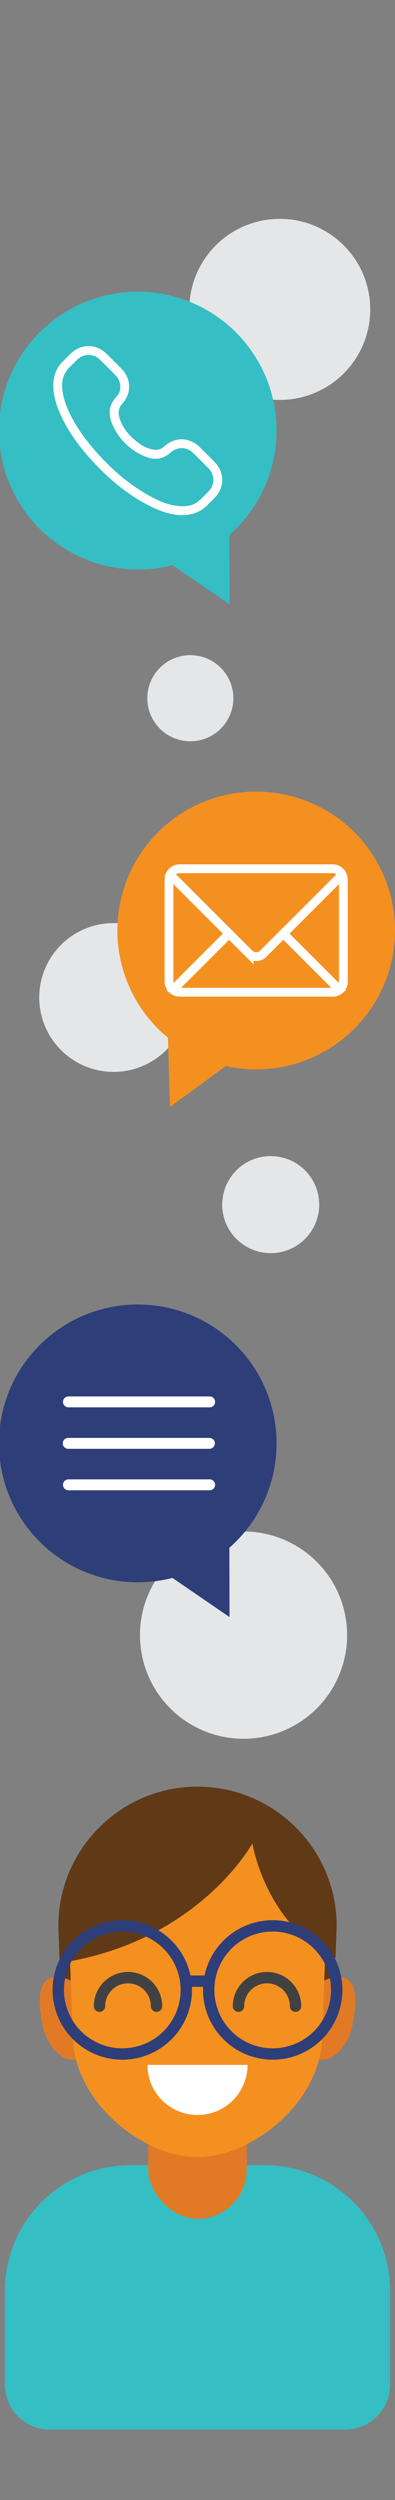 <svg id="Layer_1" data-name="Layer 1" xmlns="http://www.w3.org/2000/svg" viewBox="0 0 393 2485.35"><rect x="0" y="0" width="393" height="2485.35" fill="#808080" stroke="none"/><defs><style>.cls-1{fill:#e5e6e7;}.cls-2{fill:#35bec4;}.cls-3{fill:#603917;}.cls-4{fill:#e27a25;}.cls-5{fill:#f49020;}.cls-10,.cls-6,.cls-7{fill:none;}.cls-6{stroke:#2e3e79;}.cls-10,.cls-6{stroke-miterlimit:10;}.cls-6,.cls-7{stroke-width:11.31px;}.cls-7{stroke:#414141;stroke-linecap:round;stroke-linejoin:round;}.cls-8{fill:#fff;}.cls-9{fill:#2e3e79;}.cls-10{stroke:#fff;stroke-width:8.72px;}</style></defs><title>contactnew</title><circle class="cls-1" cx="242.31" cy="1625.53" r="103.05"/><path class="cls-2" d="M129.71,2152.48H263.29a124.85,124.85,0,0,1,124.85,124.85v93.25a44.76,44.76,0,0,1-44.76,44.76H49.62a44.76,44.76,0,0,1-44.76-44.76v-93.25A124.85,124.85,0,0,1,129.71,2152.48Z"/><path class="cls-3" d="M196.5,1781.67c-73.95,0-134.1,57.48-134.1,128.36l4.11,112,260,.21,4.12-112.46C330.6,1839.15,270.44,1781.67,196.5,1781.67Z"/><rect class="cls-4" x="147.51" y="2052.78" width="97.98" height="152.97" rx="48.99"/><path class="cls-4" d="M95.34,2001c4.18,23-4.42,43.76-19.21,46.45S46,2033.69,41.8,2010.72s-3.67-42.29,11.12-45S91.17,1978,95.34,2001Z"/><path class="cls-4" d="M297.66,2001c-4.18,23,4.42,43.76,19.21,46.45s30.15-13.75,34.33-36.72,3.67-42.29-11.12-45S301.83,1978,297.66,2001Z"/><path class="cls-5" d="M196.5,1787.5h0c-70.55,0-128.27,55-128.27,122.31l4.11,112.25c0,67.27,69.35,122.31,124.16,122.31h0c54.81,0,124.16-55,124.16-122.31l4.11-112.25C324.77,1842.54,267.05,1787.5,196.5,1787.5Z"/><line class="cls-6" x1="185.49" y1="1969.53" x2="207.51" y2="1969.53"/><path class="cls-7" d="M99,1994.42a28.37,28.37,0,0,1,56.74,0"/><path class="cls-7" d="M237.29,1994.42a28.37,28.37,0,1,1,56.74,0"/><path class="cls-8" d="M146.71,2052.78a49.79,49.79,0,0,0,99.58,0Z"/><path class="cls-3" d="M196.5,1776.15c-76.34,0-138.45,62.11-138.45,138.67l1.28,36.62c138.23-20.74,191.76-118.81,191.76-118.81s13.09,81.51,82.74,113.95l1.12-32C335,1838.26,272.84,1776.15,196.5,1776.15Z"/><circle class="cls-6" cx="121.67" cy="1978.27" r="63.69"/><circle class="cls-6" cx="271.33" cy="1978.27" r="63.69"/><circle class="cls-1" cx="269.34" cy="1197.56" r="48.24"/><circle class="cls-1" cx="278.35" cy="307.58" r="90.02"/><circle class="cls-1" cx="113.02" cy="991.64" r="73.98"/><circle class="cls-9" cx="137.07" cy="1434.93" r="138.11"/><polygon class="cls-9" points="149.82 1553.76 228.38 1607.59 228.12 1512.35 149.82 1553.76"/><path class="cls-8" d="M208.35,1440.31H67.87a5.42,5.42,0,0,1,0-10.84H208.35a5.42,5.42,0,1,1,0,10.84Z"/><path class="cls-8" d="M208.35,1399.09H67.87a5.43,5.43,0,0,1,0-10.85H208.35a5.43,5.43,0,1,1,0,10.85Z"/><path class="cls-8" d="M208.35,1481.54H67.87a5.43,5.43,0,0,1,0-10.85H208.35a5.43,5.43,0,1,1,0,10.85Z"/><circle class="cls-2" cx="137.07" cy="428.07" r="138.11"/><polygon class="cls-2" points="149.82 546.9 228.38 600.73 228.12 505.5 149.82 546.9"/><path class="cls-8" d="M179.78,512.1c-10.46-.28-21.6-4.31-32.27-9.82-19.71-10.18-36.58-24.09-51.86-40-14.13-14.72-26.46-30.77-35.09-49.4-4.35-9.39-7.46-19.14-7.5-29.63,0-9.52,3-17.76,10-24.45,2.43-2.34,4.74-4.79,7.16-7.14,10.45-10.2,25.54-10.13,35.94.17q7.08,7,14.11,14.11c10.52,10.55,11,24.63,1.16,35.74-3.63,4.08-4.1,8.64-2.62,13.54,3.38,11.18,10.85,19.26,20.13,25.86A31.09,31.09,0,0,0,153.12,447a12.13,12.13,0,0,0,10.06-3c11.51-10.17,25.44-9.68,36.32,1.21q6.87,6.87,13.74,13.74c10.41,10.47,10.47,25.61.16,36.15-2.3,2.34-4.68,4.61-7,7C199.63,509.1,191.22,512.21,179.78,512.1Zm1.43-8.76c6.65.09,12.66-1.66,17.59-6.28,3.09-2.89,6.1-5.88,9-9a15.82,15.82,0,0,0-.16-22.23q-7.75-8-15.77-15.76c-6.28-6.06-15.43-6-22.07-.27a28.46,28.46,0,0,1-7.78,4.95c-5.92,2.35-12,1.4-17.68-.95a59.52,59.52,0,0,1-31.76-30.14c-5-10.37-5.19-20.26,3.46-29.4,5.42-5.73,4.67-15.2-.94-21q-7.75-8-15.77-15.75c-6.57-6.31-16-6.19-22.6.14-2.5,2.39-4.86,4.92-7.35,7.31a24.19,24.19,0,0,0-7.52,17.86c-.12,8.4,2.28,16.19,5.54,23.78,6.42,14.9,15.66,28,26.19,40.21,16.21,18.78,34.57,35,56.52,46.88C159.8,499,170,503,181.21,503.34Z"/><circle class="cls-5" cx="254.89" cy="925.02" r="138.11"/><polygon class="cls-5" points="245.92 1044.2 169.1 1100.49 166.34 1005.3 245.92 1044.2"/><rect class="cls-10" x="168.16" y="863.65" width="173.46" height="122.73" rx="10.46"/><path class="cls-10" d="M331.15,863.66H178.62a10.46,10.46,0,0,0-9.34,5.85l78.62,78.62a9.89,9.89,0,0,0,14,0l78.62-78.62A10.44,10.44,0,0,0,331.15,863.66Z"/><path class="cls-10" d="M247.9,948.13l-20-20L172,984a10.39,10.39,0,0,0,6.61,2.43H331.15a10.37,10.37,0,0,0,6.61-2.43L281.9,928.1l-20,20A9.89,9.89,0,0,1,247.9,948.13Z"/><circle class="cls-1" cx="189.38" cy="694.13" r="42.8"/></svg>